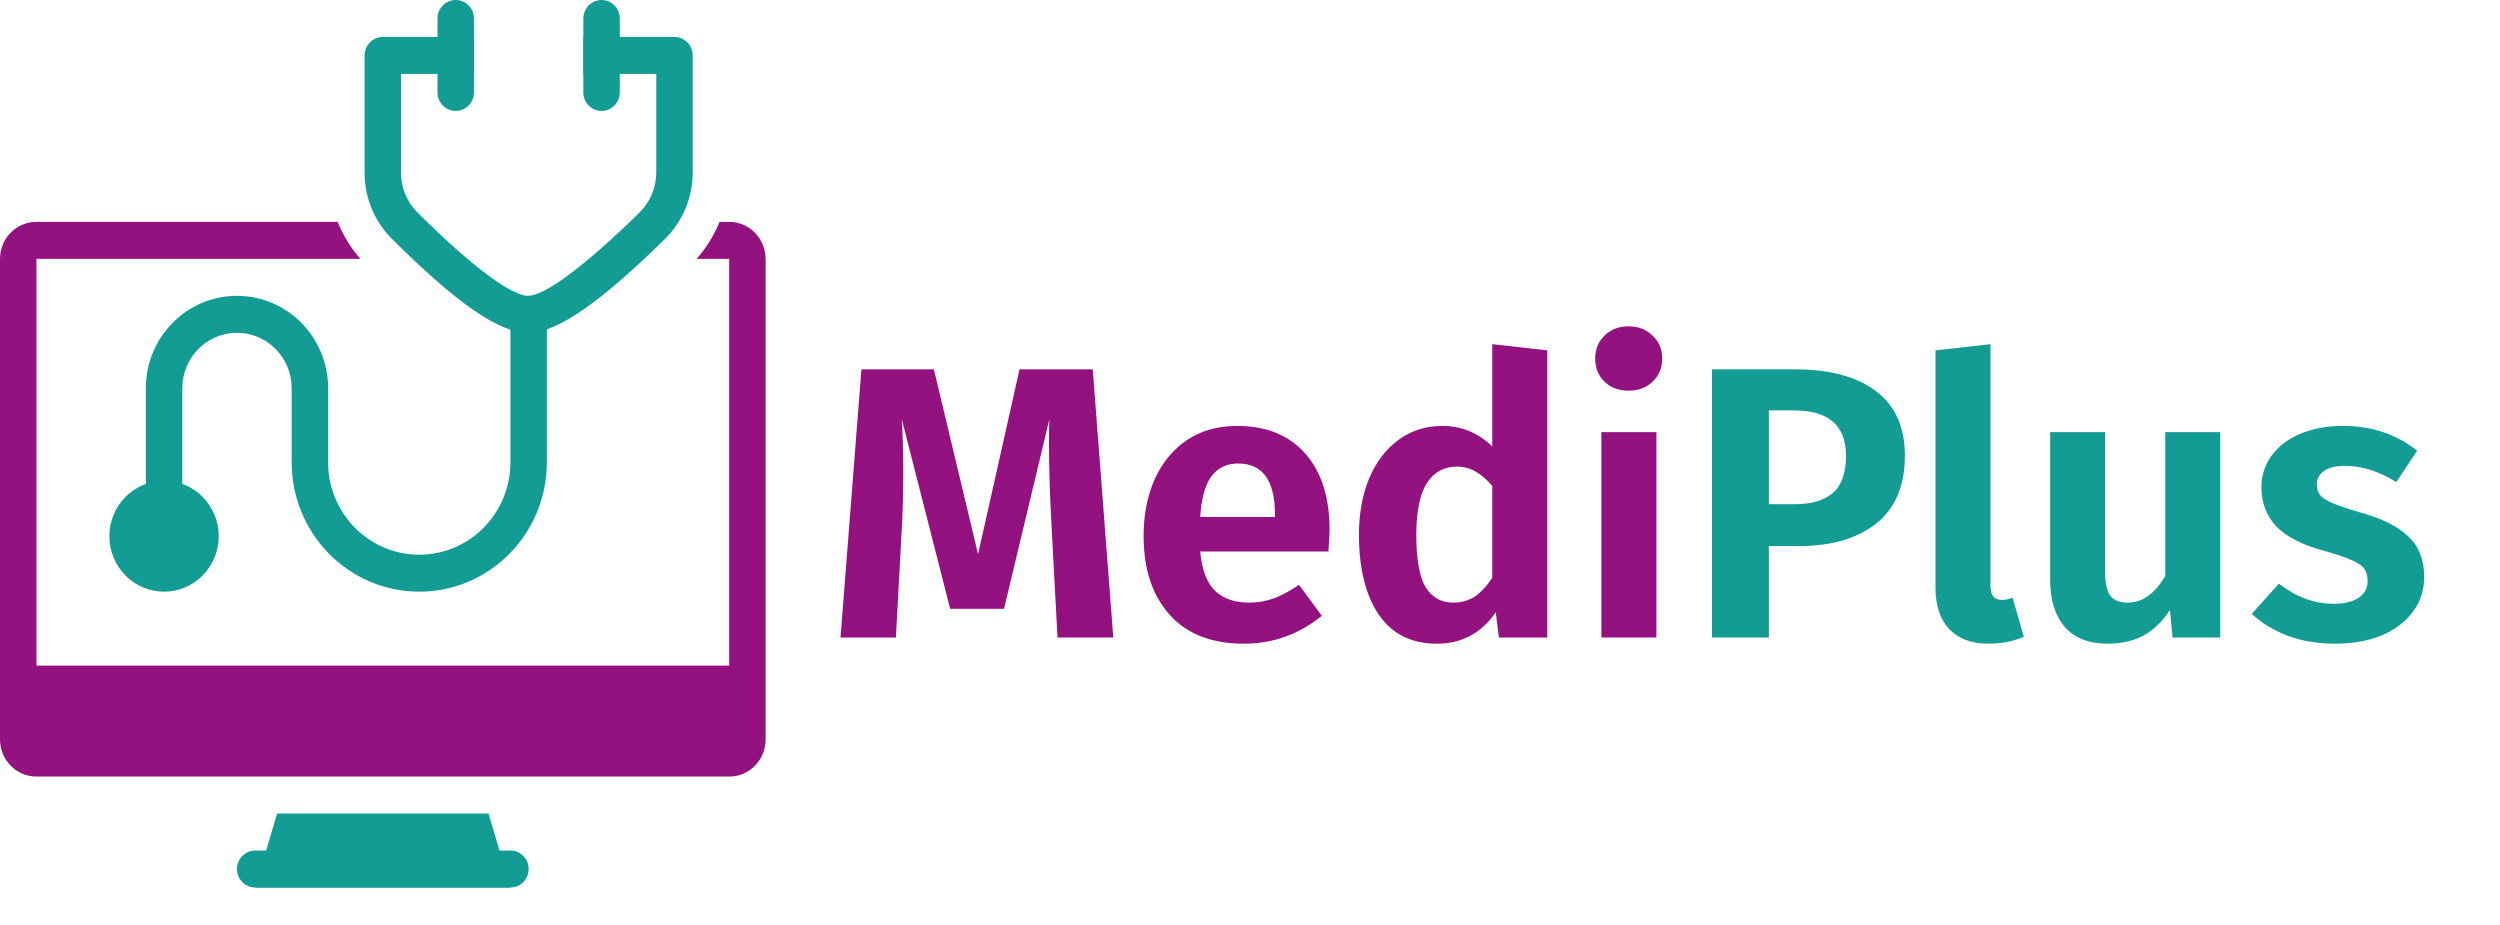 <svg width="200" height="74" viewBox="0 0 200 74" fill="none" xmlns="http://www.w3.org/2000/svg">
<path fill-rule="evenodd" clip-rule="evenodd" d="M39.083 65.083L40.833 71H20.417L22.167 65.083H39.083Z" fill="#139C94"/>
<path fill-rule="evenodd" clip-rule="evenodd" d="M27.011 17.75H2.913C1.279 17.75 0 19.084 0 20.73V59.145C0 60.797 1.304 62.125 2.913 62.125H58.337C59.971 62.125 61.25 60.791 61.25 59.145V20.73C61.25 19.078 59.946 17.75 58.337 17.75H57.562C57.125 18.827 56.508 19.829 55.731 20.708H58.333V53.25H2.917V20.708H28.831C28.059 19.828 27.446 18.826 27.011 17.75Z" fill="#94127F"/>
<path d="M40.833 68.042H20.417C19.611 68.042 18.958 68.704 18.958 69.521C18.958 70.338 19.611 71 20.417 71H40.833C41.639 71 42.292 70.338 42.292 69.521C42.292 68.704 41.639 68.042 40.833 68.042Z" fill="#139C94"/>
<path d="M32.083 13.827C32.083 15.017 32.555 16.158 33.392 16.992C37.872 21.455 40.999 23.692 42.262 23.666C43.559 23.64 46.687 21.396 51.17 16.989C52.02 16.153 52.5 15.004 52.5 13.803V5.916H46.667V2.958H53.958C54.764 2.958 55.417 3.62 55.417 4.437V13.803C55.417 15.804 54.617 17.72 53.2 19.113C48.138 24.09 44.671 26.576 42.321 26.624C39.93 26.673 36.443 24.179 31.349 19.103C29.953 17.712 29.167 15.811 29.167 13.827V4.437C29.167 3.62 29.82 2.958 30.625 2.958H37.917V5.916H32.083V13.827Z" fill="#139C94"/>
<path fill-rule="evenodd" clip-rule="evenodd" d="M36.458 0C37.264 0 37.917 0.662 37.917 1.479V7.396C37.917 8.213 37.264 8.875 36.458 8.875C35.653 8.875 35 8.213 35 7.396V1.479C35 0.662 35.653 0 36.458 0Z" fill="#139C94"/>
<path fill-rule="evenodd" clip-rule="evenodd" d="M48.125 0C47.319 0 46.667 0.662 46.667 1.479V7.396C46.667 8.213 47.319 8.875 48.125 8.875C48.93 8.875 49.583 8.213 49.583 7.396V1.479C49.583 0.662 48.93 0 48.125 0Z" fill="#139C94"/>
<path d="M14.583 39.938V31.062C14.583 28.612 16.542 26.625 18.958 26.625C21.375 26.625 23.333 28.612 23.333 31.062V36.979C23.333 42.698 27.904 47.333 33.542 47.333C39.179 47.333 43.75 42.698 43.75 36.979V25.146C43.75 24.329 43.097 23.667 42.292 23.667C41.486 23.667 40.833 24.329 40.833 25.146V36.979C40.833 41.064 37.569 44.375 33.542 44.375C29.515 44.375 26.25 41.064 26.25 36.979V31.062C26.25 26.978 22.985 23.667 18.958 23.667C14.931 23.667 11.667 26.978 11.667 31.062V39.938C11.667 40.754 12.319 41.417 13.125 41.417C13.93 41.417 14.583 40.754 14.583 39.938Z" fill="#139C94"/>
<path d="M13.125 47.333C10.709 47.333 8.75 45.347 8.75 42.896C8.75 40.445 10.709 38.458 13.125 38.458C15.541 38.458 17.5 40.445 17.5 42.896C17.5 45.347 15.541 47.333 13.125 47.333Z" fill="#139C94"/>
<path d="M89.064 51H84.6L84.135 42.289C83.99 39.685 83.918 37.474 83.918 35.655C83.918 34.684 83.928 33.981 83.949 33.547L80.322 48.706H76.013L72.138 33.516C72.221 34.777 72.262 36.192 72.262 37.763C72.262 39.437 72.221 40.977 72.138 42.382L71.673 51H67.24L68.914 29.548H74.711L78.245 44.335L81.562 29.548H87.421L89.064 51ZM106.368 42.413C106.368 42.62 106.337 43.188 106.275 44.118H96.014C96.158 45.606 96.561 46.66 97.223 47.28C97.884 47.9 98.783 48.21 99.92 48.21C100.622 48.21 101.284 48.096 101.904 47.869C102.524 47.642 103.195 47.28 103.919 46.784L105.748 49.264C103.908 50.752 101.831 51.496 99.517 51.496C96.933 51.496 94.949 50.721 93.565 49.171C92.18 47.621 91.488 45.523 91.488 42.878C91.488 41.204 91.777 39.706 92.356 38.383C92.955 37.04 93.813 35.986 94.929 35.221C96.065 34.456 97.409 34.074 98.959 34.074C101.294 34.074 103.113 34.808 104.415 36.275C105.717 37.742 106.368 39.788 106.368 42.413ZM101.997 41.173C101.997 38.445 101.015 37.081 99.052 37.081C98.142 37.081 97.429 37.422 96.913 38.104C96.417 38.765 96.117 39.85 96.014 41.359H101.997V41.173ZM123.783 28.029V51H119.908L119.66 48.985C118.502 50.659 116.932 51.496 114.948 51.496C112.922 51.496 111.372 50.721 110.298 49.171C109.244 47.6 108.717 45.472 108.717 42.785C108.717 41.09 108.985 39.592 109.523 38.29C110.081 36.967 110.866 35.934 111.879 35.19C112.891 34.446 114.059 34.074 115.382 34.074C116.911 34.074 118.244 34.622 119.381 35.717V27.533L123.783 28.029ZM116.25 48.21C116.89 48.21 117.459 48.055 117.955 47.745C118.451 47.414 118.926 46.908 119.381 46.226V38.879C118.947 38.362 118.502 37.98 118.048 37.732C117.614 37.463 117.107 37.329 116.529 37.329C115.516 37.329 114.72 37.773 114.142 38.662C113.584 39.551 113.305 40.925 113.305 42.785C113.305 44.748 113.553 46.143 114.049 46.97C114.565 47.797 115.299 48.21 116.25 48.21ZM132.513 34.57V51H128.111V34.57H132.513ZM130.281 26.107C131.067 26.107 131.707 26.355 132.203 26.851C132.72 27.326 132.978 27.936 132.978 28.68C132.978 29.424 132.72 30.044 132.203 30.54C131.707 31.015 131.067 31.253 130.281 31.253C129.496 31.253 128.855 31.015 128.359 30.54C127.863 30.044 127.615 29.424 127.615 28.68C127.615 27.936 127.863 27.326 128.359 26.851C128.855 26.355 129.496 26.107 130.281 26.107Z" fill="#94127F"/>
<path d="M143.587 29.548C146.377 29.548 148.537 30.127 150.066 31.284C151.616 32.441 152.391 34.167 152.391 36.461C152.391 38.858 151.627 40.667 150.097 41.886C148.568 43.085 146.522 43.684 143.959 43.684H141.51V51H136.953V29.548H143.587ZM143.587 40.336C144.91 40.336 145.923 40.036 146.625 39.437C147.328 38.838 147.679 37.846 147.679 36.461C147.679 34.043 146.295 32.834 143.525 32.834H141.51V40.336H143.587ZM159.086 51.496C157.743 51.496 156.699 51.114 155.955 50.349C155.211 49.564 154.839 48.458 154.839 47.032V28.029L159.241 27.533V46.908C159.241 47.631 159.541 47.993 160.14 47.993C160.471 47.993 160.76 47.931 161.008 47.807L161.907 50.938C161.06 51.31 160.12 51.496 159.086 51.496ZM177.621 51H173.808L173.591 48.799C173.012 49.708 172.31 50.39 171.483 50.845C170.656 51.279 169.695 51.496 168.6 51.496C167.112 51.496 165.975 51.052 165.19 50.163C164.405 49.254 164.012 47.993 164.012 46.381V34.57H168.414V45.823C168.414 46.691 168.559 47.311 168.848 47.683C169.137 48.034 169.592 48.21 170.212 48.21C171.39 48.21 172.392 47.497 173.219 46.071V34.57H177.621V51ZM187.424 34.074C189.739 34.074 191.723 34.735 193.376 36.058L191.702 38.569C190.317 37.701 188.953 37.267 187.61 37.267C186.887 37.267 186.329 37.401 185.936 37.67C185.543 37.939 185.347 38.3 185.347 38.755C185.347 39.086 185.43 39.365 185.595 39.592C185.781 39.819 186.112 40.036 186.587 40.243C187.083 40.45 187.817 40.698 188.788 40.987C190.524 41.462 191.816 42.103 192.663 42.909C193.51 43.694 193.934 44.779 193.934 46.164C193.934 47.259 193.614 48.21 192.973 49.016C192.353 49.822 191.506 50.442 190.431 50.876C189.356 51.289 188.158 51.496 186.835 51.496C185.45 51.496 184.19 51.289 183.053 50.876C181.916 50.442 180.945 49.853 180.139 49.109L182.309 46.691C183.694 47.766 185.161 48.303 186.711 48.303C187.538 48.303 188.189 48.148 188.664 47.838C189.16 47.507 189.408 47.063 189.408 46.505C189.408 46.071 189.315 45.73 189.129 45.482C188.943 45.234 188.602 45.007 188.106 44.8C187.61 44.573 186.835 44.314 185.781 44.025C184.128 43.57 182.898 42.93 182.092 42.103C181.307 41.256 180.914 40.212 180.914 38.972C180.914 38.042 181.183 37.205 181.72 36.461C182.257 35.717 183.012 35.138 183.983 34.725C184.975 34.291 186.122 34.074 187.424 34.074Z" fill="#139C94"/>
</svg>

